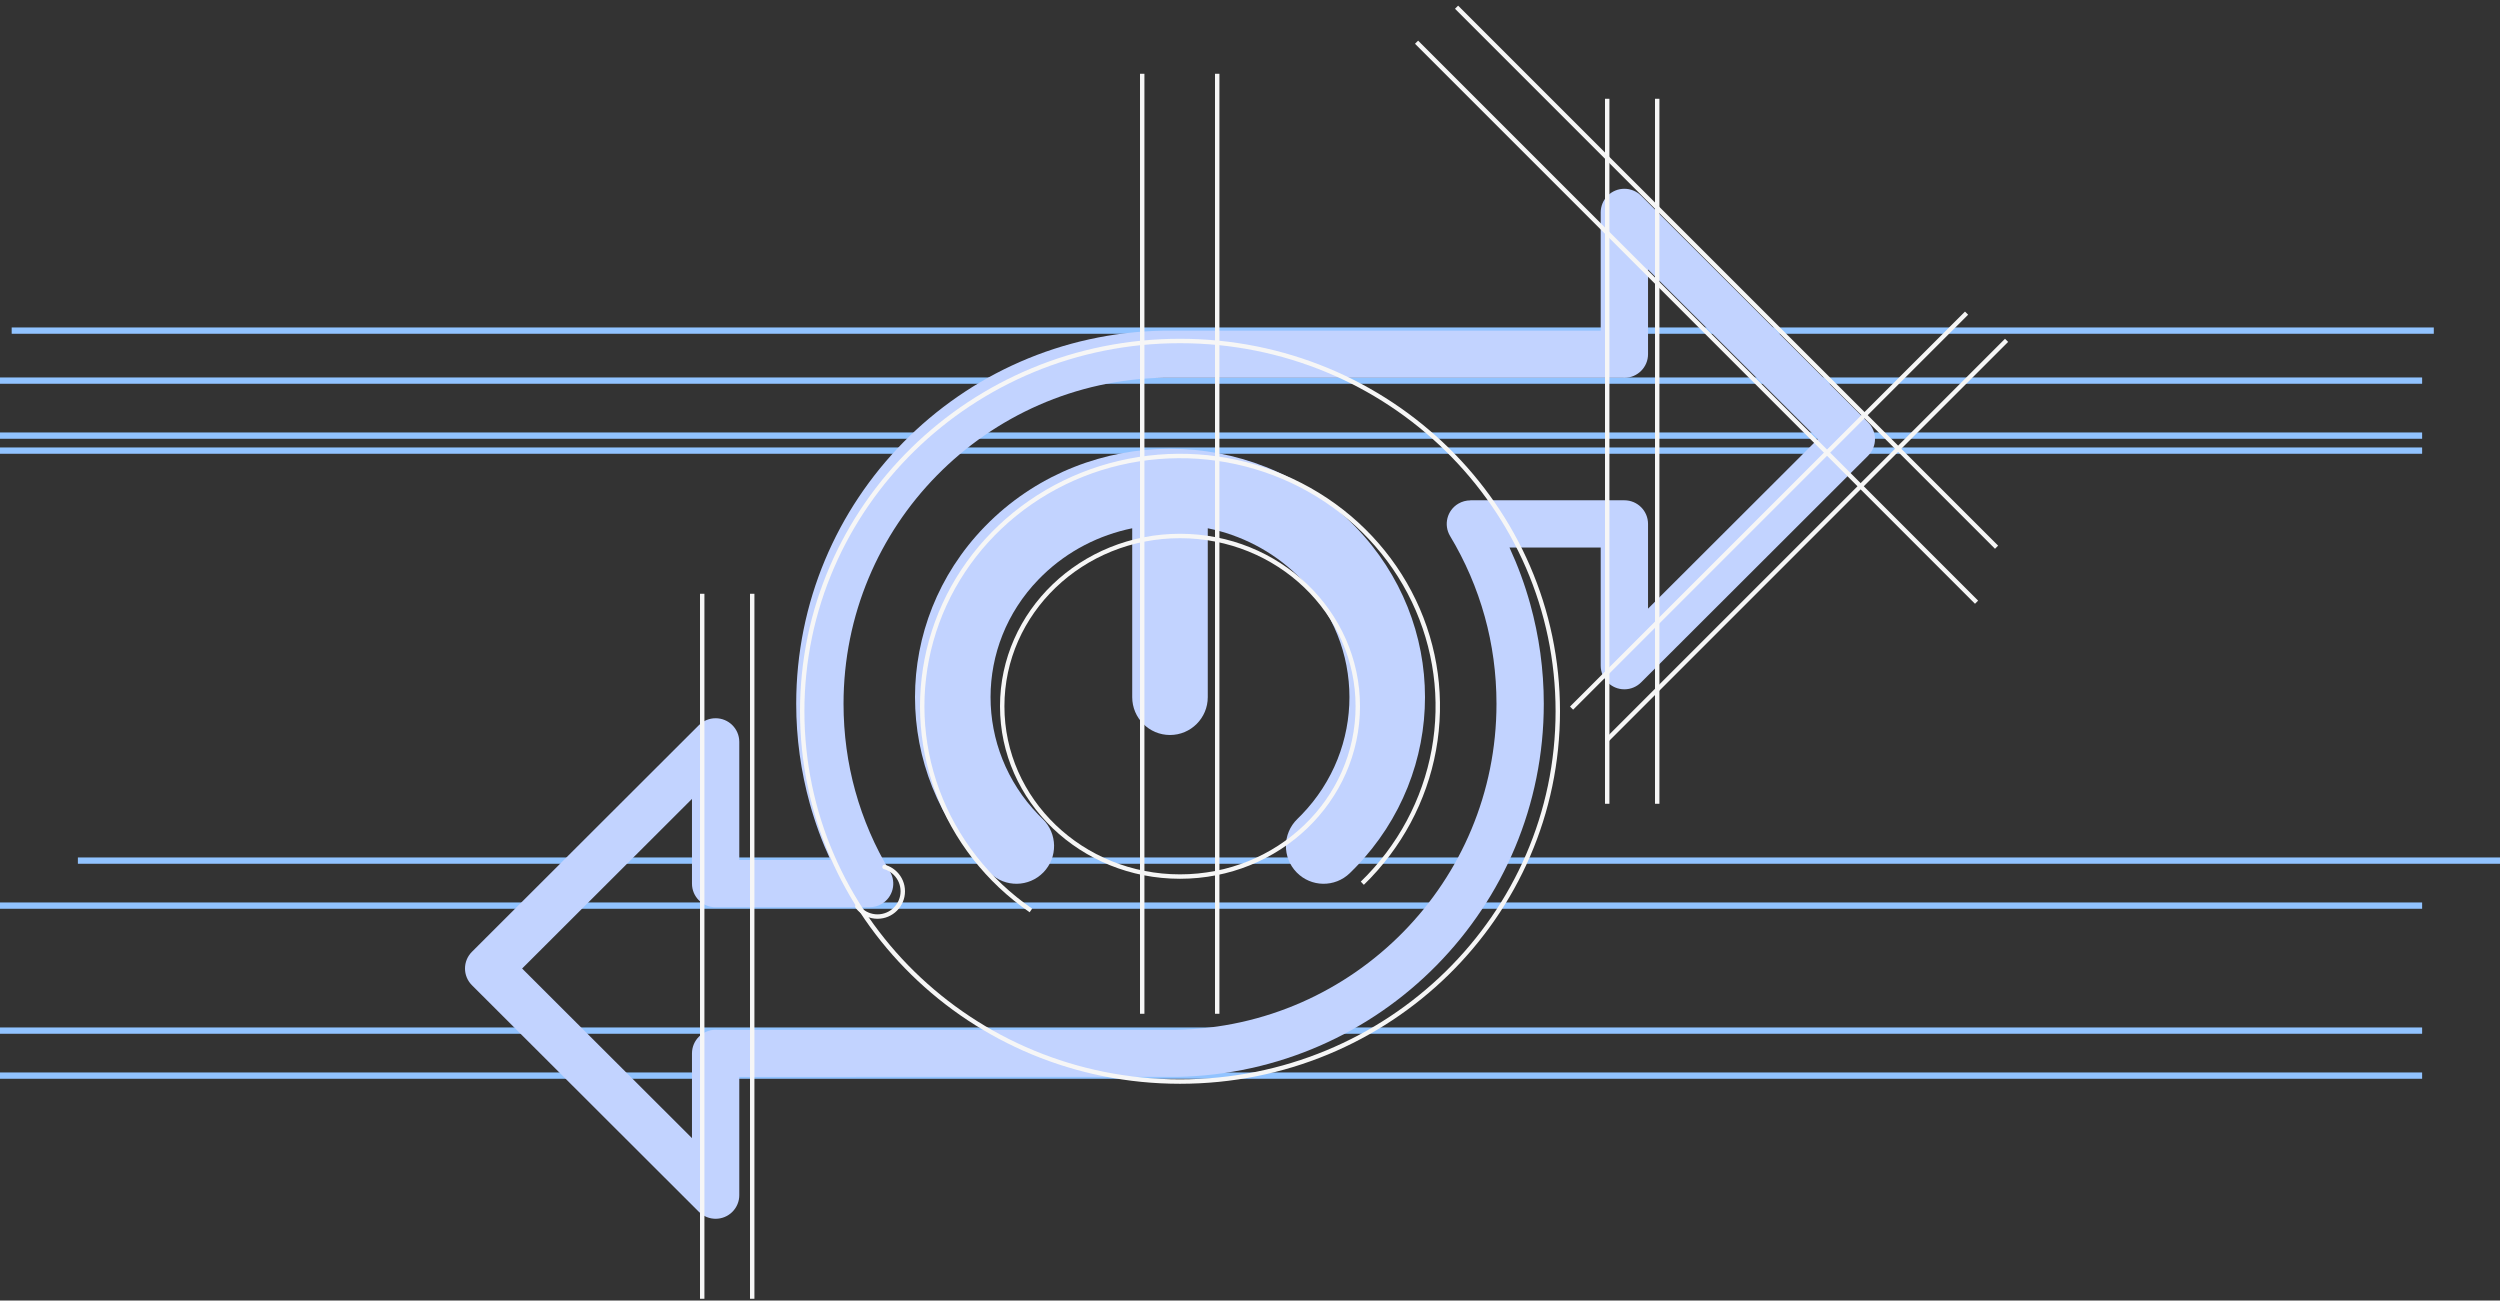 <svg width="396" height="206" viewBox="0 0 396 206" fill="none" xmlns="http://www.w3.org/2000/svg">
<rect x="0" y="0" width="396" height="206" fill="#333333" stroke="none"/>
<line y1="60.29" x2="383.664" y2="60.29" stroke="#91C3FF"/>
<line y1="170.378" x2="383.664" y2="170.378" stroke="#91C3FF"/>
<line y1="163.25" x2="383.664" y2="163.25" stroke="#91C3FF"/>
<line x1="1.85" y1="52.37" x2="385.514" y2="52.37" stroke="#91C3FF"/>
<line x1="12.336" y1="136.322" x2="396" y2="136.322" stroke="#91C3FF"/>
<line y1="71.378" x2="383.664" y2="71.378" stroke="#91C3FF"/>
<line y1="143.45" x2="383.664" y2="143.45" stroke="#91C3FF"/>
<line y1="69.002" x2="383.664" y2="69.002" stroke="#91C3FF"/>
<path d="M232.899 79.246H257.302C259.371 79.246 261.049 80.922 261.049 82.988V96.412L287.955 69.545L261.049 42.679V56.103C261.049 58.169 259.371 59.844 257.302 59.844C257.191 59.844 257.081 59.839 256.972 59.83L184.396 59.832C170.322 60.078 157.613 65.948 148.425 75.288C139.265 84.6 133.616 97.375 133.616 111.479C133.616 116.289 134.262 120.917 135.471 125.284C136.728 129.821 138.59 134.109 140.966 138.055C142.025 139.823 141.447 142.113 139.677 143.171C139.076 143.53 138.414 143.701 137.76 143.701V143.713H113.356C111.287 143.713 109.609 142.037 109.609 139.971V126.547L82.704 153.414L109.609 180.281V166.857C109.609 164.791 111.287 163.115 113.356 163.115C113.468 163.115 113.577 163.12 113.687 163.13L186.324 163.126C200.383 162.864 213.078 156.99 222.255 147.65C231.401 138.34 237.043 125.573 237.043 111.482C237.043 106.672 236.397 102.043 235.187 97.678C233.931 93.141 232.068 88.853 229.693 84.907C228.634 83.139 229.211 80.849 230.981 79.791C231.583 79.432 232.245 79.261 232.899 79.261V79.249V79.246ZM253.554 86.731H239.103C240.429 89.6 241.532 92.592 242.389 95.687C243.789 100.741 244.537 106.038 244.537 111.479C244.537 127.592 238.07 142.208 227.582 152.88C217.088 163.561 202.553 170.279 186.439 170.578L117.103 170.582V189.313C117.103 190.271 116.737 191.228 116.005 191.958C114.542 193.42 112.169 193.42 110.706 191.958L74.754 156.058C73.29 154.597 73.29 152.227 74.754 150.766L110.69 114.881C111.369 114.195 112.313 113.77 113.355 113.77C115.424 113.77 117.102 115.445 117.102 117.511V136.226H131.553C130.227 133.357 129.124 130.365 128.267 127.27C126.867 122.216 126.119 116.918 126.119 111.478C126.119 95.353 132.596 80.729 143.095 70.054C153.602 59.372 168.151 52.658 184.277 52.377L253.553 52.374V33.644C253.553 32.686 253.919 31.729 254.651 30.998C256.114 29.537 258.487 29.537 259.95 30.998L295.902 66.899C297.366 68.36 297.366 70.729 295.902 72.191L259.966 108.075C259.287 108.761 258.343 109.187 257.301 109.187C255.232 109.187 253.554 107.512 253.554 105.446V86.729V86.731Z" fill="#C2D3FF"/>
<path d="M165.16 129.73C167.523 132.031 167.575 135.815 165.277 138.181C162.979 140.547 159.2 140.6 156.837 138.298C156.527 137.998 156.223 137.692 155.925 137.384C148.599 129.803 144.936 120.115 144.936 110.431C144.936 100.747 148.599 91.059 155.925 83.478C156.223 83.17 156.527 82.864 156.837 82.564C164.731 74.912 175.042 71.086 185.328 71.086C195.615 71.086 205.925 74.912 213.819 82.564C214.129 82.864 214.433 83.17 214.731 83.478C222.057 91.059 225.72 100.747 225.72 110.431C225.72 120.115 222.057 129.803 214.731 137.384C214.433 137.693 214.129 137.998 213.819 138.298C211.456 140.6 207.678 140.547 205.38 138.181C203.082 135.815 203.133 132.031 205.496 129.73C205.728 129.505 205.955 129.277 206.176 129.05C211.226 123.823 213.75 117.129 213.75 110.431C213.75 103.732 211.225 97.037 206.176 91.812C205.955 91.583 205.728 91.356 205.496 91.132C201.473 87.233 196.523 84.748 191.311 83.679V110.431C191.311 113.741 188.631 116.424 185.327 116.424C182.022 116.424 179.343 113.741 179.343 110.431V83.679C174.131 84.748 169.18 87.233 165.157 91.132C164.926 91.357 164.699 91.585 164.478 91.812C159.428 97.039 156.903 103.733 156.903 110.431C156.903 117.13 159.428 123.825 164.478 129.05C164.699 129.279 164.926 129.505 165.157 129.73H165.16Z" fill="#C2D3FF"/>
<line x1="230.719" y1="1.143" x2="316.255" y2="86.679" stroke="#F6F6F6" stroke-width="0.7"/>
<line x1="224.383" y1="6.687" x2="313.087" y2="95.391" stroke="#F6F6F6" stroke-width="0.7"/>
<line x1="311.504" y1="49.601" x2="248.936" y2="112.169" stroke="#F6F6F6" stroke-width="0.7"/>
<line x1="317.84" y1="53.91" x2="254.48" y2="117.27" stroke="#F6F6F6" stroke-width="0.7"/>
<path d="M163.295 144.216C156.466 139.516 151.292 132.892 148.47 125.243C145.648 117.595 145.315 109.289 147.515 101.451C149.715 93.612 154.342 86.618 160.773 81.415C167.204 76.213 175.127 73.055 183.469 72.369C191.811 71.684 200.169 73.505 207.409 77.585C214.649 81.664 220.421 87.805 223.947 95.174C227.472 102.543 228.579 110.785 227.121 118.785C225.662 126.785 221.707 134.158 215.79 139.904" stroke="#F6F6F6" stroke-width="0.7"/>
<circle cx="138.996" cy="141.178" r="4.006" stroke="#F6F6F6" stroke-width="0.7" stroke-linecap="round" stroke-dasharray="10 10"/>
<path d="M215.074 111.874C215.074 126.758 202.48 138.848 186.912 138.848C171.344 138.848 158.75 126.758 158.75 111.874C158.75 96.991 171.344 84.9 186.912 84.9C202.48 84.9 215.074 96.991 215.074 111.874Z" stroke="#F6F6F6" stroke-width="0.7"/>
<path d="M246.754 112.666C246.754 145.053 219.968 171.32 186.912 171.32C153.856 171.32 127.07 145.053 127.07 112.666C127.07 80.279 153.856 54.012 186.912 54.012C219.968 54.012 246.754 80.279 246.754 112.666Z" stroke="#F6F6F6" stroke-width="0.7"/>
<line x1="111.23" y1="94.054" x2="111.23" y2="205.726" stroke="#F6F6F6" stroke-width="0.7"/>
<line x1="254.582" y1="15.646" x2="254.582" y2="127.318" stroke="#F6F6F6" stroke-width="0.7"/>
<line x1="192.806" y1="11.686" x2="192.806" y2="160.582" stroke="#F6F6F6" stroke-width="0.7"/>
<line x1="119.15" y1="94.054" x2="119.15" y2="205.726" stroke="#F6F6F6" stroke-width="0.7"/>
<line x1="262.502" y1="15.646" x2="262.502" y2="127.318" stroke="#F6F6F6" stroke-width="0.7"/>
<line x1="180.926" y1="11.686" x2="180.926" y2="160.582" stroke="#F6F6F6" stroke-width="0.7"/>
</svg>
